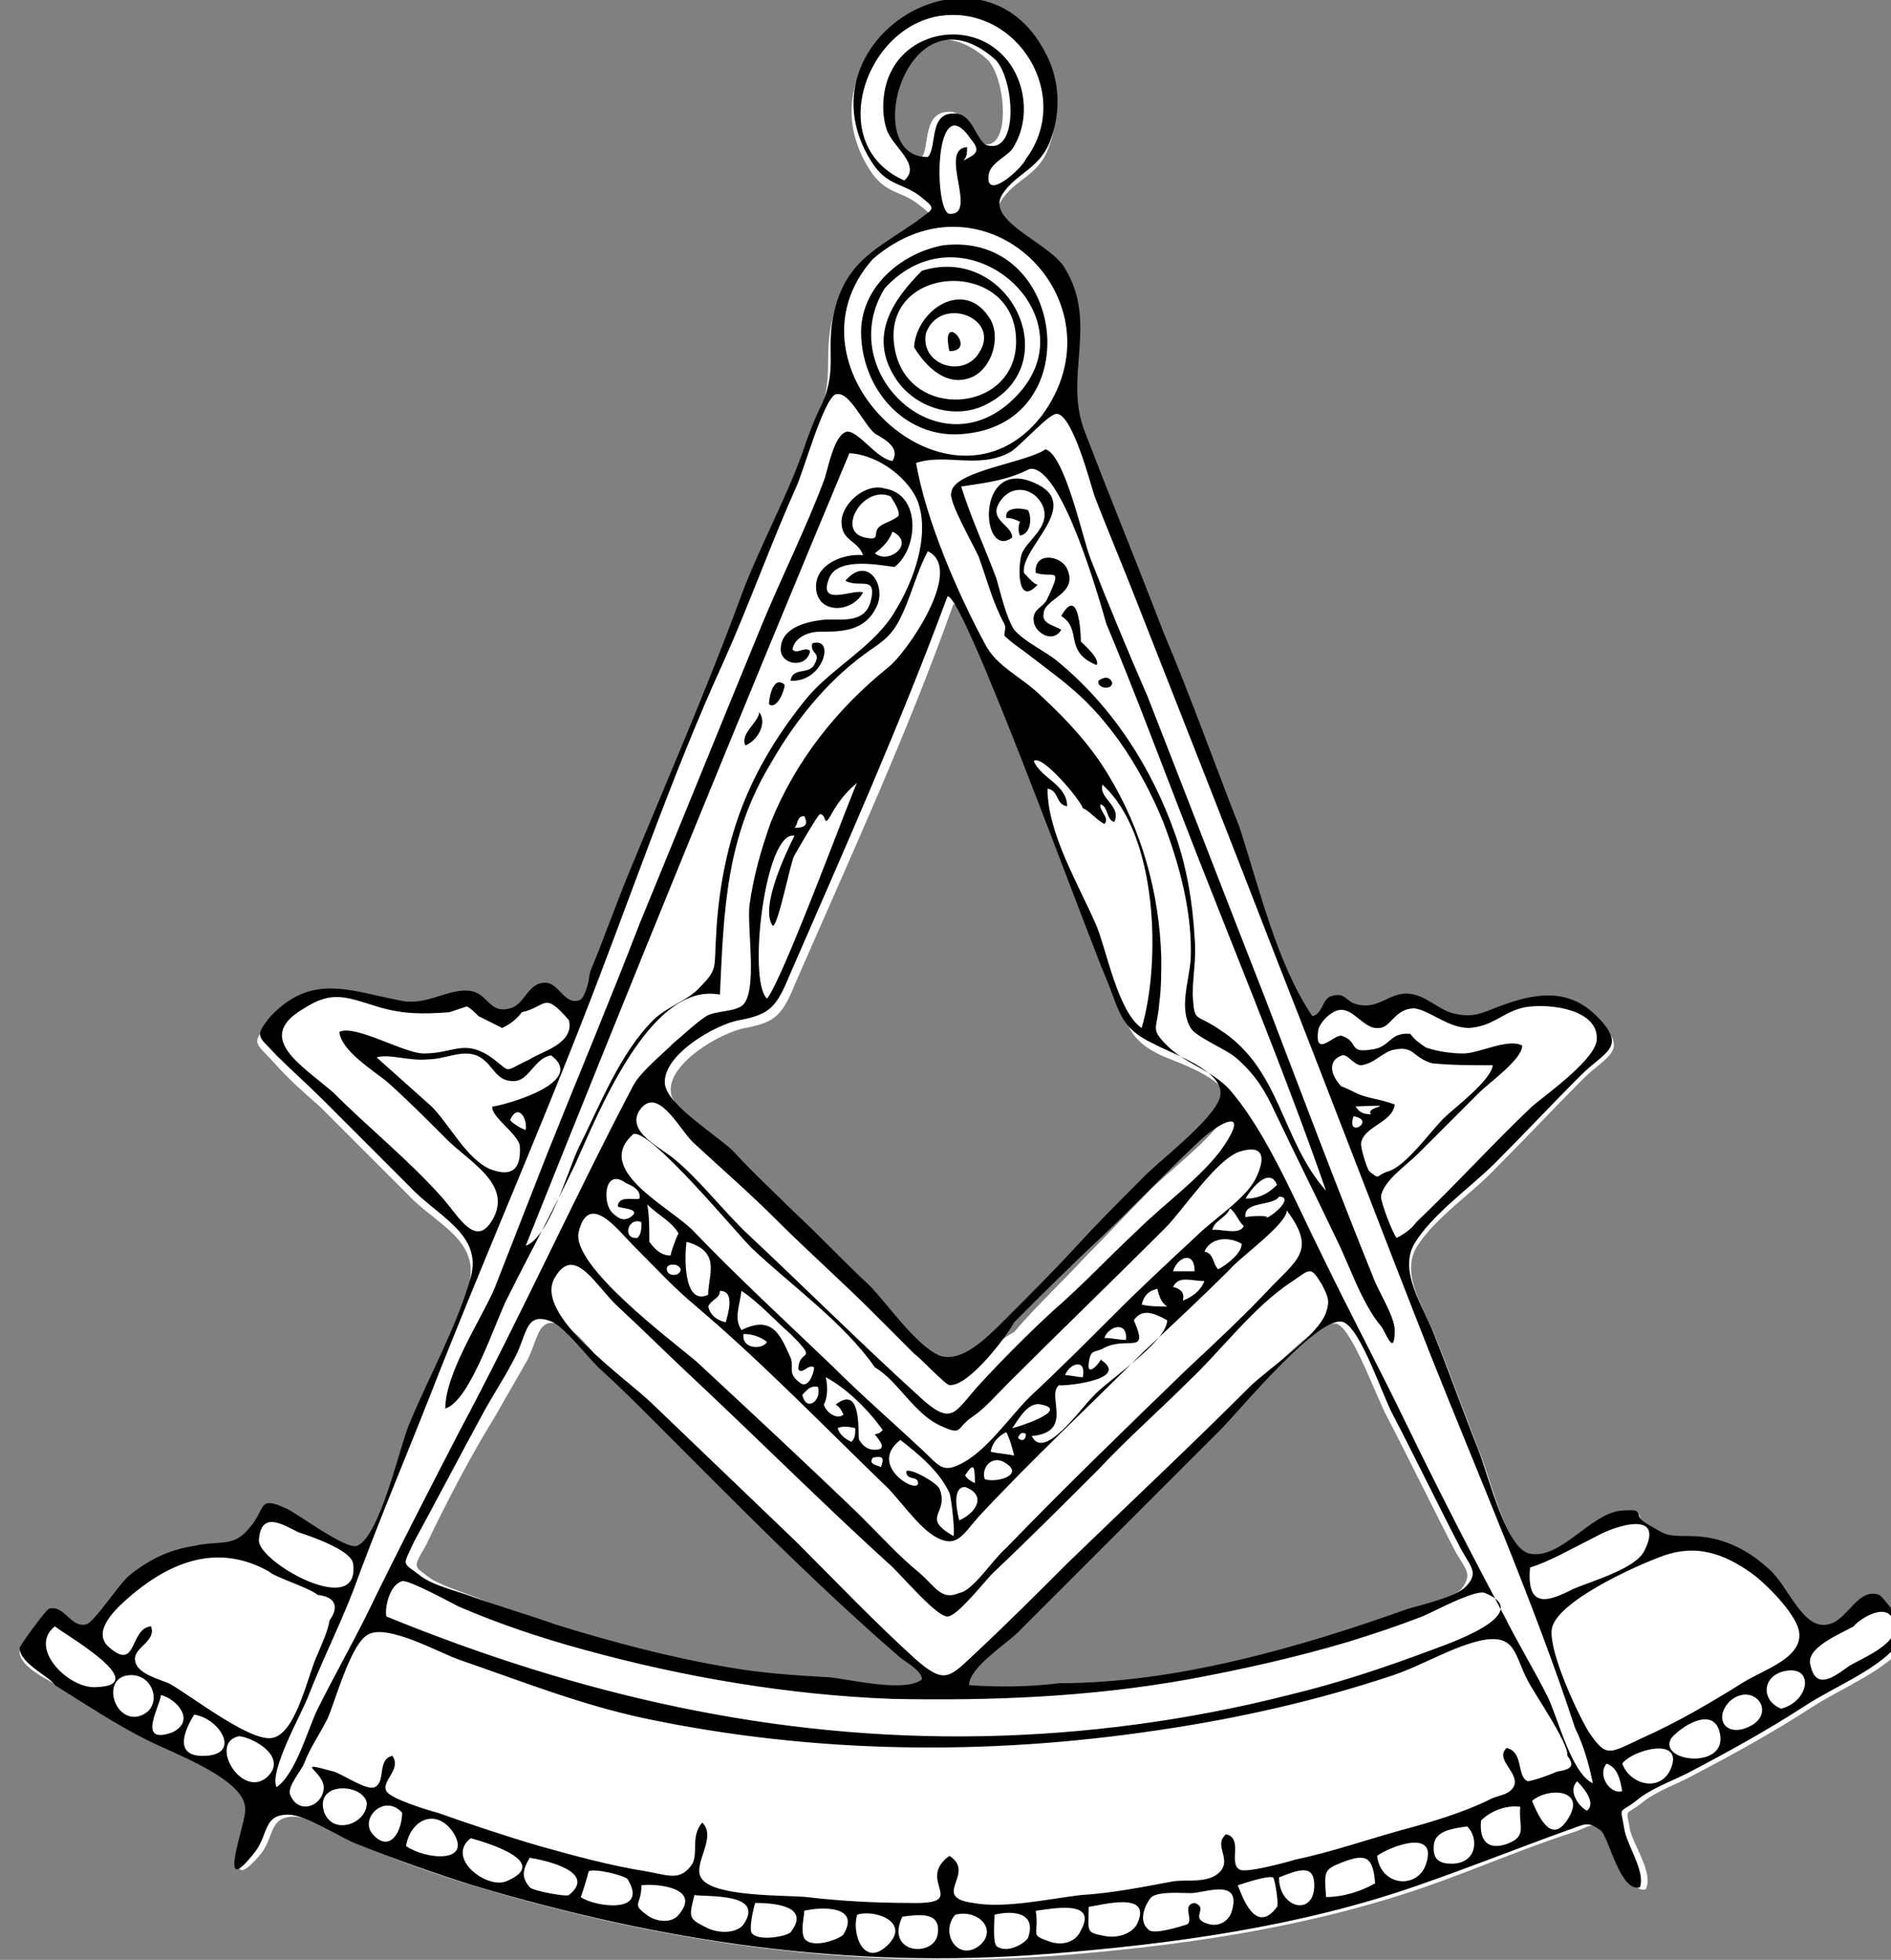 <svg xmlns="http://www.w3.org/2000/svg" viewBox="0 0 96.4 99.9"><rect x="0" y="0" width="96.4" height="99.9" fill="#808080" stroke="none"/><style>.st0{fill:#FFFFFF;}</style><path class="st0" d="M97.1 83.1c-.1-.3-1-1.5-1.2-1.6-1.1-.4-1.6 1.3-2.6 1.5-1.4.3-2.1-1.9-3-2.8-1.2-1.1-2.5-1.8-4.1-1.7-1.2 0-1.2 0-2.1-.6-.9-.6 0-.8-1.3-.7-1.6.1-3.1 2.5-4.7 2.2-1.2-.2-2.1-3.9-2.6-5.2-.8-2-1.5-4-2.3-6-.6-1.5-1.8-3.2-1-4.6.9-1.5 2.9-2.8 4.1-4.1 1.5-1.5 2.9-3 4.4-4.5 1.2-1.2 2.4-1.4.8-3-1.5-1.4-3-1.3-4.7-.6-.9.3-1.4.7-2.4.5-.9-.1-1.4-.8-2.2-1-1.2-.2-1.7.8-2.9.5-.6-.1-.5-.7-1.4-.4-.4.1-.4.9-.9 1-1.8-2.7-2.7-6.4-3.9-9.4-1.3-3.3-2.5-6.7-3.9-10-1.4-3.4-2.8-6.8-4-10.2-1.1-2.8.7-5.5-1-8.3-.8-1.3-4.1-2.4-3.2-3.8.7-1.2 2-1.3 2.5-2.9.5-1.4.4-2.9-.3-4.3-3.3-6.5-12.7-.6-8.9 5.5.8 1.3 1.6 1.1 2.5 1.8.9.7.8.6-.2 1.3-2 1.4-3.6 2-4.2 4.7-.4 1.8.1 2.8-.6 4.6-.4.9-.7 1.7-1 2.5-.9 2.6-2.2 5-3.2 7.5-1.7 4.6-3.7 9.3-5.6 13.8-.7 1.7-1.4 3.4-2 5.1-.1.3-.2 1.4-.6 1.5-.7.2-1-.8-1.6-.9-1-.1-1.1 1.1-1.9 1.3-1.1.3-1.1-.8-2.1-.9-1.1-.2-2.1.7-3.5.5-2.5-.5-4.5-1.5-6.6.8-1 1-.6 1 .3 2 .7.8 1.5 1.5 2.3 2.2l4.5 4.5c1.4 1.5 3.7 2.3 3.1 4.6-.7 2.5-2.1 5-3.1 7.4-.5 1.2-1.4 5.8-2.7 6.3-.5.2-3.1-1.7-3.6-1.9-1.5-.6-1.1 0-1.9 1-.8 1-1.4.6-2.8.9-1.3.2-2.3.7-3.3 1.5-.4.3-1.7 2.2-2.1 2.3-.8.2-1.1-1-1.9-.8-.2 0-1.5 1.8-1.5 2 0 .8 1.6 1.5 2.1 1.8 1.7 1.1 3.1 2.1 4.7 2.8 1.4.7 5 2 5 3.5 0 .5-1.7 4.8.5 2.2.7-.9.4-1.9 1.7-1.9.9 0 2.6 1.2 3.5 1.5 1.9.8 3.9 1.5 5.9 2.1 9.7 2.9 19.2 4.2 29.3 3.5 6.4-.5 12.8-1.4 18.9-3.5 2.6-.9 5.1-2 7.6-2.8.9-.3.9-.6 1.7 0 .4.3 1.1 3.2 2 2.9.4-.8-.6-2.2-.8-3-.2-1.2-.3-.7.6-1.4.7-.6 1.9-1 2.6-1.4 2.1-1.1 4.1-2.2 6.1-3.5 1.4-.9 3.4-1.7 4.5-2.9.5-.7.4-.3.2-1zM50.3 3c1 .9 1.3 4.9-.3 4.3-.5-.2-.7-1.5-1.5-1.6C47 5.6 47.4 7.5 47 8c-3.5.1-1.2-8.9 3.3-5zm-7.4 82.7c-1.7-.1-3.4-.3-5.1-.5-3-.5-6-1.3-8.9-2.2-1.4-.4-2.8-.8-4.2-1.4-.7-.3-2-.7-2.7-1.1-.9-.7-1-.5-.3-1.7 1.1-2.3 2.3-4.6 3.6-6.7.5-.9 1.1-1.9 1.6-2.8.6-1.2.5-2.3 1.9-1.7.8.4 1.7 1.7 2.3 2.3.9.9 1.9 1.8 2.8 2.7 4 4.2 8.2 8.3 12.6 12.1.4.3 1.1.7 1.2 1.2-1 .6-3.8-.1-4.8-.2zm5.3-16.2c-1.2-.4-2.7-2.7-3.6-3.6-1.3-1.2-2.6-2.5-3.8-3.7-1-1-2.1-2-3.1-3.1-.8-.9-3.4-2.4-3.5-3.4-.2-1.5 2.6-3.1 3.8-3.3 1.6-.3 1.9-.7 2.6-2.4 2.7-6.2 5.7-12.7 8-19.2.8-.2 7.1 17.2 8.2 19.7.7 1.7.7 2.5 2.4 3.3.9.4 3.8 1.3 3.4 2.7-.3 1.2-3.3 3.4-4.1 4.3-1.1 1.1-2.1 2.2-3.2 3.3-1.2 1.3-2.5 2.5-3.6 3.8-1.1.6-2.5 2-3.5 1.6zM74.5 81c-.5.5-2.2.9-2.9 1.1-5.5 2-11.8 3.8-17.8 3.8-1.6.2-3.1.3-4.7.1 0-.9 1.9-2.1 2.5-2.7 1.2-1.1 2.3-2.3 3.4-3.4l6.9-6.9c1-1 5.1-6 6.3-5.5.8.4 2 3.8 2.5 4.7 1.2 2.3 2.3 4.6 3.5 6.9.5.9.9 1.1.3 1.9z"/><path d="M66.9 51.8c.5-.1.5-.8.9-1 .8-.3.8.3 1.4.4 1.2.3 1.7-.8 2.9-.5.8.2 1.4.9 2.2 1 1 .2 1.5-.2 2.4-.5 1.7-.6 3.3-.8 4.7.6 1.6 1.6.4 1.8-.8 3-1.5 1.5-2.9 3-4.4 4.5-1.2 1.2-3.2 2.6-4.1 4.1-.8 1.4.4 3.1 1 4.6.8 2 1.5 4 2.3 6 .5 1.3 1.4 5 2.6 5.2 1.6.3 3.1-2.1 4.7-2.2 1.3-.1.4.2 1.3.7.9.5.8.6 2.1.6 1.6 0 2.9.6 4.1 1.7 1 .9 1.7 3.1 3 2.8 1-.2 1.5-1.9 2.6-1.5.2.1 1.1 1.3 1.2 1.6.2.7.3.4-.4 1.1-1.1 1.2-3.1 2-4.5 2.9-2 1.3-4 2.4-6.1 3.5-.8.4-1.9.8-2.6 1.4-.9.7-.8.2-.6 1.4.1.8 1.1 2.2.8 3-1 .3-1.6-2.6-2-2.9-.7-.5-.8-.3-1.7 0-2.5.9-5 1.9-7.6 2.8-6 2.1-12.5 3-18.9 3.5-10.1.8-19.6-.6-29.3-3.5-1.9-.6-3.9-1.3-5.9-2.1-.8-.3-2.6-1.5-3.5-1.5-1.3 0-1 1-1.7 1.9-2.1 2.7-.4-1.6-.5-2.2 0-1.5-3.6-2.8-5-3.5-1.6-.8-3.1-1.8-4.7-2.8C2.6 85.5 1 84.8 1 84c0-.1 1.3-1.9 1.5-2 .8-.2 1.1 1 1.9.8.4-.1 1.7-2.1 2.2-2.5 1-.8 2-1.3 3.3-1.5 1.3-.3 2 .1 2.8-.9.9-1 .4-1.7 1.9-1 .5.2 3 2.1 3.6 1.9 1.2-.5 2.2-5.2 2.7-6.3 1-2.4 2.4-4.9 3.1-7.4.6-2.2-1.7-3.1-3.1-4.6L16.4 56c-.7-.7-1.6-1.5-2.3-2.2-.9-1-1.2-.9-.3-2 2.1-2.2 4-1.3 6.6-.8 1.3.3 2.4-.6 3.5-.5 1 .1 1 1.2 2.1.9.8-.2.9-1.4 1.9-1.3.6.1.9 1.1 1.6.9.4-.1.5-1.2.6-1.5.7-1.7 1.3-3.4 2-5.1 1.9-4.6 3.9-9.2 5.6-13.8.9-2.5 2.3-5 3.2-7.5.3-.9.6-1.7 1-2.5.8-1.8.2-2.8.6-4.6.6-2.7 2.2-3.3 4.2-4.7.9-.7 1.1-.6.2-1.3-.9-.7-1.7-.5-2.5-1.8-3.8-6.1 5.6-11.9 8.9-5.5.7 1.3.8 2.9.3 4.3-.5 1.6-1.8 1.8-2.5 2.9-.9 1.4 2.5 2.5 3.2 3.8 1.7 2.8-.1 5.5 1 8.3 1.3 3.4 2.7 6.8 4 10.2 1.4 3.3 2.6 6.7 3.9 10 1 3.1 1.9 6.9 3.7 9.6zM52.3 8.1C54.7 4.9 51.9.3 48 .8s-6 6.6-1.9 8.4c.9-.8-.6-1.7-.9-2.6-.3-.9-.2-2.1.2-2.9 1-2.1 3.9-2.6 5.6-1 1.3 1.2 1.6 3.4.6 4.9-.3.4-1.1.7-1.2 1.3-.2 1.4 1.7-.3 1.9-.8zM50.7 3c-4.5-3.9-6.9 5.1-3.4 5 .5-.5 0-2.4 1.5-2.2.8.1 1 1.4 1.5 1.6 1.7.5 1.4-3.5.4-4.4zm-1.2 4.1c-1.9-2.8-1.9 3.7-1.1 3.8 1.5.1-.6-3.3.9-3.4 0 .3 0 .5-.2.7.5-.3 1-.4.4-1.1zm-5 6.1c-5 5.6 4 13.9 8.6 8 4.3-5.8-2.9-12.9-8.6-8zm.1 8.9c-.6-.5-1.3-2.2-2-2-.6.2-1.7 4.1-2 4.7-1.3 2.9-2.4 6-3.7 8.9-2.7 5.9-4.8 12.2-7.2 18.3-2.5 6.4-5.3 12.8-7.8 19.2-1.3 3.3-2.7 6.6-3.9 9.9-.7 1.8-1.6 3.6-2.3 5.4-.3.8-2 3.8-1.6 4.6 1-.7 1.6-3 2.1-4 .8-1.6 1.7-3.2 2.5-4.8 1.5-3.1 3.1-6.2 4.7-9.3 3.1-5.8 5.9-12 8.9-17.7.4-.7 1.4-1.5 2-2.1.6-.5 1.1-1 1.7-1.4.5-.3 1.5-.2 1.9-.6.7-.8.2-3.7.3-5 .2-1.5.6-2.9 1.1-4.3 1.3-3.2 3.4-5.8 6-7.9.9-.7 3.9-5 2-5.9-.6 1.1-.9 2.5-1.5 3.6-.5.9-1 1.1-1.8 1.7-1.9 1.4-3.5 3.4-4.7 5.5-2.3 3.8-2.4 7.5-2.6 11.8-3.6-.7-6.3 6.3-7.4 8.7-1.1 2.3-2.3 4.5-3.4 6.7-.6 1.1-1.9 5.3-3.2 5.7 0-1.8 1.8-4.5 2.5-6.1l2.7-6.9c1.6-4 3.2-7.8 4.7-11.7 2.1-5.1 4.2-10.3 6.3-15.4 1-2.4 2.2-4.8 3.1-7.2.2-.5.5-2.4 1.2-2.5.6 0 1.5 1.4 2.3 1.5.4-.7-.4-1.1-.9-1.4zm35.7 66c-2.1-6.4-4.9-12.8-7.4-19.1-2.6-6.6-5.1-13.2-7.7-19.8-2.4-6.2-4.8-12.3-7.2-18.4-.7-1.8-1.5-3.7-2.2-5.5-.2-.6-1.1-4.1-1.9-4.2-.4-.1-2 1.8-2.5 2-1.6.8-3.2 0-4.7.5.5 2.9 2.1 6.6 3.5 9.2.6 1.2 1.9 1.7 2.9 2.7 1.3 1.2 2.5 2.5 3.4 4 1.7 2.8 2.6 6 2.7 9.3 0 .8 0 1.6-.1 2.3-.1 1.4-.5 1.3.4 2.2 1 1 2.5 1.3 3.4 2.5 1.8 2.2 3.2 5.6 4.5 8.2 1.4 2.9 2.9 5.7 4.3 8.6 1.6 3.3 3.3 6.6 5 9.8.7 1.4 1.5 2.7 2.2 4.1.5 1 1.2 3.9 2.3 4.4-.2-1-.5-2-.9-2.8zm-37-65C37.7 36.5 32.2 50 26.8 63.5c1.2-.4 2.2-4 2.7-5 1.1-2.2 2.1-4.8 3.8-6.5.7-.7 1.8-1 2.4-1.7.9-.9.7-1 .8-2.5.1-2.2.5-4.5 1.3-6.6.8-2.1 2-4 3.4-5.7 1.3-1.5 3.4-2.6 4.4-4.3 1-1.6 1.8-3.9 1.2-5.6-.4-1.1-1.9-2.4-3.5-2.5zm5 7.3c-2.4 6.5-5.3 13-8 19.2-.7 1.7-1 2.1-2.6 2.4-1.2.2-4 1.8-3.8 3.3.2 1.1 2.7 2.6 3.5 3.4 1 1.1 2.1 2.1 3.1 3.1 1.3 1.2 2.5 2.5 3.8 3.7.9.9 2.4 3.1 3.6 3.6 1.1.4 2.4-.9 3.3-1.8 1.2-1.2 2.5-2.5 3.7-3.8 1-1.1 2.1-2.2 3.2-3.3.8-.9 3.8-3.1 4.1-4.3.3-1.3-2.5-2.2-3.4-2.7-1.7-.8-1.7-1.6-2.4-3.3-1-2.3-7.3-19.7-8.1-19.5zm6.9 10.8c-.1-.4-2.1-2.8-2.5-2.4.4.9 1.7 1.2 1.7 2.3-.6-.1-.4-.8-1-.9 0 2.3 1.6 4.9 2.5 7 .5 1.2 1.1 4.4 2.3 5.2 1-3.4.8-9.9-2-12.4-.2.7 1 1.1.6 1.9-.4-.1-.3-.8-.7-.9-.1.3.5.7.2 1-.4-.2-.8-.7-1.1-.8zm-12.7.1c-.6 1.1-.3.2-.7.2-.1 0-1.3 2.1-1.3 2.1-.2.3-.8 3.5-1.1 3.6-.7-.9.7-3.8 1.1-4.6-1.5-.3-2.4 7.4-1.4 8.3.8-.9 4.5-11 4.6-11-.5.4-.9.9-1.2 1.4zm-2 .9c.6 0 .7-.2.5-.6-.4 0-.3.4-.5.6zM29 52c-1.3-1.5-1.1-.7-2.4-.4-.3.4-.6.6-1 .8l-1.2-.6c-.2-.2-.4-.4-.6-.5l-.9.3c-1.4.1-2.4.1-3.7-.3-1.6-.5-2.3-.8-3.7.1-2.6 1.5-.1 2.9 1.5 4.3 1.8 1.8 3.8 3.4 5.5 5.3.9 1 1.8 2.8 2.7 1 .8-1.7-1.3-2.8-2.4-3.9-1-1-2-2-3-2.9-.7-.6-2.4-1.6-2.5-2.6.8-.4 3.3 1.1 4.3 1.1 1.5 0 2-.7 3.3.1 1.3.9.6.9 2.1.2.6-.4 2.3-.8 2-2zm43.2 10.3c2-1.9 3.9-4 5.9-5.9.7-.6 3.4-2.5 3.3-3.5 0-1.6-2.9-1.8-3.9-1.5-1 .3-1.4.9-2.6 1-1.1 0-2-.9-2.8-1-1 0-1.2 1-1.8 1-.8.1-1.3-1.1-2.1-.9-.4.1-.9.6-1 1-.2 1.5.8.2 1.2.3.9.3.3.9 1.5.7 1-.1.9-.9 2-.8.2.3.5.5.8.7.6.2 1.3.3 1.9.3.8 0 2.3-.8 3-.4 0 .7-1.7 1.9-2.2 2.4l-3.1 3.1c-.6.6-1.8 1.4-1.9 2.2 0 .3.6 1.9.8 2.1.4-.2.8-.5 1-.8zm.8-8.1c-1-.3-.9-.9-1.9-.7-.6.1-1 .7-1.7.8-.4 0-.7-.6-1-.5-.8.3-.5 1.1 0 1.6-.1-.1.7.3.7.3.6.3 1.2.3 2 .6-.1.9-1.5 1.1-1.7 1.9-.1.2.3 1.4.4 1.5.6.5.3.2 1 0 .9-.3 2.1-2 2.8-2.7.5-.5 2.4-1.9 2.5-2.7-1.1 0-2.1 0-3.1-.1zm-53.8-.3c.9.8 1.9 1.7 2.8 2.5.9.9 1.8 2.7 3 3.2.8.3 1.6.3 1.5-1.2-.1-.6-1.5-1.5-1.4-2-.1.1 5-1.1 3-2.6-.8.1-1.1 1.2-1.8 1.3-1.1.1-1.1-.9-2-1.3-.8-.3-1.6.2-2.5.2-.9.1-2-.3-2.6-.1zm29.2 16.7c-.2 0-1.5-1.4-1.8-1.6l-2.1-2.1c-1.6-1.6-3.3-3.1-4.9-4.7-1.4-1.4-2.9-2.7-4.3-4-.7-.7-1.8-2.9-2.7-1.6-.7 1.1 1.1 1.9 1.8 2.5 1.2 1 2.3 2.4 3.5 3.6 3.1 2.9 6.1 5.9 9.2 8.7 1.5 1.3 1.6.5 2.9-.9 1.2-1.3 2.4-2.5 3.7-3.7 1.5-1.3 2.9-2.8 4.3-4.1 1.3-1.3 3.4-2.8 4.4-4.3 1.4-2.1-.4-1.1-1.4-.1-1.7 1.6-3.3 3.3-5 4.9-1.5 1.4-2.9 2.8-4.3 4.2-.3.6-2.3 3.3-3.3 3.2zm21.5-13.8c-.4-.4 1.7-.5-.8-.4.2.3.4.4.8.4zm-43.9.3c.2.2.5.4.8.5.1-.6-.4-1.4-.8-.5zm43-.2c-.4 1.2 1.2.2 0 0zM44.6 69.7c-1.6-2.3-4.3-4.2-6.3-6.1-.8-.8-5.1-6-6-5.8-2.1 1.8 1.8 3.7 3 4.9 2.3 2.4 4.8 4.7 7.2 7 1.4 1.4 2.9 2.7 4.4 4.1 1 .9 1.1 1.4 2.3.7 1.2-.7 2.3-2.3 3.3-3.3 1.5-1.4 2.9-2.8 4.4-4.3 1.3-1.3 2.7-2.6 4.1-3.9.8-.8 2.5-1.9 3-2.9s.5-1.8-.8-1.4c-1.2.4-2.9 3-3.8 3.9-2.7 2.7-5.4 5.3-8.1 8-.5.5-1.1 1.2-1.7 1.6-.9.6-.5 1-1.6.5-1.4-.6-2.2-2.3-3.4-3zm-12.7-9.4c-1.1-.8-1.2 1-.7 1.5.3.3.6.5 1 .2.5-.4-.6-.4-.7-.5 0-.6.9-.3 1.1-.4.1-.5-.5-.7-.7-.8zm31.6.8c.6 0 1.1-.2 1.6-.7-.4-1-1.4.3-1.6.7zm1.7-.1c-.3.5-1.9.2-1.7 1.1-.4-.1 1.5-.2 1 0 .4-.1 1.5-1.1.7-1.1zm-32.1 2.3c.3.4.6.7 1.1.7-.1.1.4-1.3.4-1.1-.3-.6-1.1-1-1.6-1.5.1.6.1 1.2.1 1.9zm29.6-1.7c-.2.5-.8.6-.9 1.1.3-.1 1.4.3 1.6-.2-.3-.3-.4-.7-.7-.9zM51.3 78.9c3-3.1 6.1-6.1 9.2-9.1 1.5-1.4 3-2.8 4.4-4.3 1.4-1.4 2.1-1.9.7-3.8 0 .7-2.4 2.4-2.9 3-1.4 1.4-2.9 2.8-4.4 4.2-2.8 2.8-5.7 5.5-8.4 8.4-.8.9-1.1 1.6-2.1 1.1s-2-2.1-2.8-2.8c-3.1-3-6.2-6.2-9.5-9-1.2-1-2.1-2-3.3-3.2-.7-.7-2.2-2.7-2.7-.6-.4 1.7 4.7 5.5 6 6.6 2.8 2.6 5.6 5.2 8.4 7.9 1 1 1.9 2 3 2.9.8.7 1.1 1.4 2 1 .7-.1 1.7-1.7 2.4-2.3zM32.5 63.1c.2-.2.2-.5.2-.8-.7-.3-1 .9-.2.8zm28.9.7c.5.1.4.6.7.9.4-.2 1.2-.8 1.2-1.3-.7-.4-1.6-.3-1.9.4zM35 63.3c-.1.6-.2 3.3 1.1 2.7 0-1 .7-2.2-1.1-2.7zm24.8 1.5h1.1c0-1.1-.9-.7-1.1 0zM45.3 79.7c-3.3-3-6.4-6.1-9.7-9.2-1.4-1.3-2.7-2.6-4.1-3.9-1.1-1-2.2-3.2-3.2-1.5-1.2 1.9 3.7 5.2 5 6.5l7.3 7c2 2 4 4.1 6.1 6 1.5 1.3 1.7.9 3.1-.4 1.6-1.5 3.1-3 4.6-4.5 3.1-3 6.3-6 9.3-9 .9-.9 3.5-2.6 3.9-3.8.2-.6.1-.8-.2-1.4-.6-1-.6-.8-1.5-.2-2 1.3-3.6 3.5-5.3 5.1-1.5 1.5-3.1 2.9-4.6 4.5-1.8 1.8-3.6 3.6-5.4 5.3-.4.4-1.8 2.2-2.3 2.2-.6 0-2.5-2.3-3-2.7zM34 64.6c-.1.5.7.5.7.1-.1-.3-.6-.3-.7-.1zm25.8 1c.4.1.6.3.5.7.5-.2.9-.5 1.1-1-.7 0-1.3-.3-1.6.3zm-23.7 1c.1.4.4.7.9.8.1-.4.5-1.6-.3-1.6 0 .4-.4.4-.6.8zm22.1-.1c.4.1 1 .1 1.3.1-.3-.2-.4-.5-.5-.9-.5.1-.7.4-.8.8zm-20.4 1.3c1.6-.8 2 .3 2.5 1.4.2.5-.2.8.5 1.3.4.3.7-.5.7-.8-.3-.2-.6.4-.8.1 0-1.1 1.1-.3-.4-1.8-.8-.7-1.6-1.6-2.5-2.2-.1.8-.4 1.4 0 2zm20-.5c.8 1.8-.3.8-1.5 1.4-.5.3-.7 0-.8.8-.1.8.7-.2.6-.2 1.7 1.1-2.3 1.4-2.1 1.3-.7.5.8 2.4-1.4 2.6.6 1.3 2.5-1.4 3.1-2 .7-.8 3.8-2.8 3.8-3.9-.7-.4-1.3-.6-1.7 0zM45.9 84.5c-4.4-3.8-8.5-8-12.6-12.1-.9-.9-1.8-1.8-2.8-2.7-.6-.6-1.6-1.9-2.3-2.3-1.4-.6-1.3.5-1.9 1.7-.5 1-1.1 1.9-1.6 2.8-1.2 2.2-2.4 4.5-3.6 6.7-.6 1.3-.6 1 .3 1.7.6.5 1.9.8 2.7 1.1 1.4.5 2.8.9 4.2 1.4 2.9.9 5.9 1.7 8.9 2.2 1.7.3 3.4.4 5.1.5 1 .1 3.9.8 4.7.1 0-.4-.7-.8-1.1-1.1zm8.1 1.3c5.9 0 12.2-1.8 17.8-3.8.7-.2 2.4-.6 2.9-1.1.7-.7.3-1-.2-1.9-1.2-2.3-2.3-4.6-3.5-6.9-.5-.9-1.6-4.3-2.5-4.7-1.2-.5-5.3 4.5-6.3 5.5l-6.9 6.9-3.4 3.4c-.6.6-2.5 1.8-2.5 2.7 1.5.1 3 .1 4.6-.1zm2.3-17.6c.4 0 .7.1 1.1.1.1-1-.9-.7-1.1-.1zm-17.2.2c-.4-.3-.8-.4-1.2-.4-.1.8 1 .8 1.2.4zm15.2 1.7c.3 0 .6.1.9.1.2-1-.7-.7-.9-.1zM42 71.6c.1.4.7.8 1 .5-.1-.2-.2-.4-.4-.5 1.4-1.1 1.1 1.6 1.2 1.8.2.3.4.5.8.5.8 0 0-.7 0-.8.2 0 .3-.1.4-.2-.7-1-1.8-2.1-2.9-2.7.1.5.1 1-.1 1.4zm-1.1-.5c.2.9 1 .3.8-.4-.4-.1-.6.2-.8.4zm10.7 1.7c.1 0 3-.9 1.5-1.2-.7-.2-1.2.8-1.5 1.2zm-8.9 0c.1.3.3.5.7.7.2-.2.2-.4.2-.7-.4-.1-.7-.1-.9 0zm7.8 1.2c.4.1.8.1 1.2.2-.1-.4-.2-.8-.4-1.2-.4.2-.7.5-.8 1zm1.4-.7c.2.2.4.1.4-.2-.3-.2-.4.2-.4.2zm-6 .1c-1.7 1.3.9 2.8.9 2.2 0-.4-.6-.1-.6-.6.2-.2 1.6.6 1.7.9.5 1.3-1 1.4.7 2.4.1-.1-.1-2-.2-2.2-.5-1.1-1.6-2-2.5-2.7zm-1 1.4c.2-.5.1-.6-.4-.5-.3.4.4.4.4.5zm5.3.6c.6.2 2-.2 1.1-.8-.7-.5-1.3.2-1.1.8zm-1-.2c.1.2.3.3.5.4 0-1-.1-1-.5-.4zm0 .6c-.7 0-.4 1.3-.3 1.7.9-.4 1.4-1.3.3-1.7zM18 79.7c-.1-.7-2.2-1.4-2.8-1.6-.8-.4-1.9-1.1-2 .4-.1 1.1 5.2 4.1 4.8 1.2zm60 .2c-.2 2.2 1 1.7 2.2 1.1.9-.4 3.1-1 3.6-1.9 1.1-2.1-1.3-1.4-2.4-.8-1.2.6-2.4 1.3-3.4 1.6zm5.7 8.7c1.8-.8 3.5-1.8 5.1-2.8 1.1-.7 3.2-1.3 2.9-2.7-.2-.9-1.7-2.4-2.4-2.9-1.4-1-2.8-1.5-4.5-.9-1.4.5-5.6 2.4-5.7 3.8-.1 1.2 1.3 4.2 1.9 5.2.9 1.3 1 1.1 2.7.3zm-70-8.5c-2.5-1.4-4.9-.6-7.1 1.3-.7.6-2 1.8-1 2.6 1.4 1.2 1-1 2.1-1.1.3.8-1 1.1-.8 1.8.1.6 1.2.9 1.7 1.1 1.1.6 4 2.9 5.2 2.8 1.3-.1 1.9-3.3 2.4-4.3.2-.5.5-1.1.6-1.7.5-.7.3-1.2-.6-1.3-.5-.4-2.2-.9-2.5-1.2zm6 2.3c9.8 4 19.8 6.3 30.4 6.1 5.2-.1 10.5-.8 15.6-2.1 2.5-.6 4.9-1.4 7.3-2.3.5-.2 5.4-1.8 2.7-2.9-.5-.2-2.7 1-3.2 1.2-1.3.5-2.5.9-3.8 1.3-2.7.8-5.4 1.4-8.1 1.9-5 .9-10 1.1-15.1 1-5.3-.2-10.6-1.1-15.7-2.5-2.2-.6-4.3-1.3-6.4-2.2-.4-.2-2.6-1.4-2.9-1.3-.7.2-.9 1.5-.8 1.8zm74.8.5c-.7.4-2.5 1.1-2.2 2 .3 1.4 1.4.4 2 0 .7-.4 2.4-1.1 2.3-2-.2-1.5-1.9-.3-2.1 0zm-91.7 0c-1.4 1.1.7 3.2 2.1 3.1 3-.1-1.8-2.8-2.1-3.1zm75.1 2.8c-.7-1.3-.6-2.4-2.3-2.1-1.5.3-3.1 1.3-4.6 1.8-3.9 1.3-7.9 2.2-12 2.8-8.7 1.3-17.5 1.2-26.1-.6-3.3-.7-6.3-1.9-9.5-3-1.1-.4-3.6-1.8-4.6-1.3-.9.4-1.7 3.4-2.1 4.3-.4.8-.9 1.5-1.2 2.3-.1.3-.9 1.2-.7 1.6.4 1 1.6.6 1.7-.3.1-.9-1.7-1.5.5-.9.4.1 1.7 1 2.1.8.6-.3.1-1.4.9-1.6.5.7-.6 1.3-.3 1.8.2.4 2.2 1 2.6 1.1 1.7.6 3.5 1.2 5.2 1.7 1.8.5 3.6 1 5.5 1.3 1.1.2 1.7.5 2.3-.4.3-.6-.1-1.4.5-2.1.8.8-.6 2.2 0 2.9.7.9 4.3.8 5.3.9 1.7.2 3.5.3 5.2.3 3.3.1.3-1.1 2.1-2.4 1.4.9-1 2.1 1.2 2.4 1.6.3 3.8-.2 5.5-.4 1.6-.1 3.1-.4 4.7-.7.7-.1 1.7.1 2.3-.4.8-.7-.3-1.4.4-2 .9.2.1 1.5.7 1.8.3.2 2.5-.4 2.8-.5 1.9-.4 3.6-1 5.4-1.5 1.5-.4 3.2-.9 4.6-1.6.4-.2 1-.2 1.2-.7.2-.7-1-1.3-.4-1.9.9.2.5 1.5 1.1 1.7.5-.1 1-.3 1.5-.5.7-.1.9-.3.5-.8.1-.6-1.7-3.2-2-3.8zm12.9 1.4c1.5-.4 1.7-2.3.1-1.9-1.1.3-1.1 1.5-.1 1.9zM6.5 85.4c-1.3.2-.7 2.3.5 2.1 1.4-.3.9-2.3-.5-2.1zM89.2 88c1.4-.7.2-2.3-1-1.3-.9.9-.2 1.9 1 1.3zm-81-1.6c0 .5-1.3 2.6.6 1.9 1.2-.6.2-1.7-.6-1.9zm1.7 1c-.5.8-1.1 2.2.6 2.1 1.8-.1.7-1.9-.6-2.1zm75.3 1.2c-.7 1.2 2.7 1.6 2.5-.1-.2-1.6-1.9-.6-2.5.1zm-73-.1c-1.6.3.1 3.2 1.4 2.1 1.1-1-.6-2-1.4-2.1zm70.5 1.4c.4 1.1 2 1.5 2.5.2.6-1.6-2-.9-2.5-.2zm0 1.4c-.1-.5-.2-1.2-.8-1.4-.5.6.2 1.6.8 1.4zm-1.8 1c.5-.4-.2-1.2-.5-1.5-.5.5.1 1.3.5 1.5zm-62.2-.4c-.2-1-2.6-1.1-2.2.4.4 1.3 2.2.7 2.2-.4zm59.4-.1c.3.7 1 2.4 1.9.8.8-1.4-1.1-1.5-1.9-.8zm-2.6 1c-.1 1.1.4 1.5 1.3 1.2 1.1-.4.6-.9.7-1.9-.7-.1-1.5.2-2 .7zm-55-.4c-.9-1-2.2.3-1.5 1.1.9 1 1.5-.2 1.5-1.1zm.2 1.7c1 .7 3.4.9 2.4-.7-.9-1.3-2.2-.6-2.4.7zm54.1-1c-.7.1-1.6.2-1.7.9-.1.8.3 1 .9 1 1.3 0 1.4-1.3.8-1.9zm-50.8.6c-1.3 1 .8 2.6 1.8 2.2 2.4-1-1.1-2-1.8-2.2zm46.2.9c.2 1.6 2.1 1.7 2.5.4.6-1.8-1.8-.9-2.5-.4zm-.1 1.4c-.1-1.4-.5-1.5-1.6-1.1-1 .4-1 .4-.9 1.8.9 0 1.8-.3 2.5-.7zM27 94.7c-.4.7-.4 1 0 1.5.2.2 1.9.5 2 .4 1.5-1.2-1.3-1.8-2-1.9zm38.2 1c0 1.6 1.8 2 1.8.4 0-1.1-.8-.8-1.8-.4zm-35.6 1c.7.5 3.5.9 2.4-.9-.1-.2-1.8-.6-2-.4 0 .1-.4 1.4-.4 1.3zm33.5-.6c.2.5.9 2.6 2 1.1.1-.1-.1-1.4-.2-1.5-.3-.1-1.5.3-1.8.4zm-30.4 0c0 1.1-.6.9.4 1.6.5.3 1.2.3 1.5-.1 1.2-1.4-1.2-1.6-1.9-1.5zm28 .4c-.5 0-1.6-.1-2 .2-.2.2-.8 1.2-.1 1.7.3.2 1.6-.2 1.9-.3.4-.2-.3-1 .4-1.1.8.3-.4.8.8 1.1.6.1 1-.3 1.1-.7.5-1.7-1.4-.9-2.1-.9zm-25.3.1c-.3 1.2-.3 1.2.7 1.7.7.3 1.5.2 1.8-.2 1.1-1.6-1.7-1.4-2.5-1.5zm20.1.6c0 1.3-.2 1.3.9 1.5.7.1 1.4-.2 1.6-.7.7-1.6-1.8-.9-2.5-.8zm-17-.2c-.1.3-.3 1.2-.2 1.5.3.5 1.8.2 2 0 1.1-1.4-1-1.5-1.8-1.5zm14.3.4c.2 1.3-.4 1.2.8 1.6.7.2 1.3-.1 1.5-.6.9-1.6-1.5-1.1-2.3-1zm-11.8 0c0 .3-.2 1 0 1.4.4.6 1.9 0 2-.2.9-1.5-1.2-1.4-2-1.2zm2.7.2c-.3.9.3 2.7 1.5 1.6 1.3-1.2-.6-1.9-1.5-1.6zm7 0c0 .3-.1 1.4.1 1.6.5.4 1.4-.1 1.6-.4.5-1.4-.9-1.4-1.7-1.2zm-2 0c-.8.9.1 2.4 1.2 1.6 1-.8 0-1.9-1.2-1.6zm-2.7.1c-.9 1.9 1.6 2.1 1.8.9.2-1.2-1-1-1.8-.9zm2.1-85.2c6.2-.7 7.4 8.9 1.2 9.6-3 .4-5.3-2.1-5.4-5-.1-2.4 2-4.2 4.2-4.6zm-3 2.2c-2.6 4.2 2.7 9.3 6.5 5.7 4.4-4.1-2.4-10.2-6.5-5.7zm1.9-.9c4.5-1.4 7.5 4.9 3.1 6.9-1.6.7-3.6 0-4.5-1.5-1.3-2.1-.1-3.9 1.4-5.4zm4.8 3.6c0-4.3-6.9-4-6.2.3.6 3.8 6.2 3.4 6.2-.3zm-5.2.3c.1-1.9 2.6-3.6 3.9-1.4.5.9.1 2.4-.9 2.9-1.3.6-2.4-.5-3-1.5zm.6-.7c-.3 1.6 1.9 2.3 2.7 1 1.2-1.8-2-3-2.7-1zm1.2.9c1.5 0-.5-2.2 0 0zm4.9 5c1 .3 1.9 4.6 2.3 5.6.9 2.3 1.9 4.7 2.9 7 2 5.1 4 10.3 6 15.4 1.8 4.7 3.6 9.5 5.5 14.2.2.6 1.1 2 1.1 2.7 0 1.5-.5 0-.7-.2-1-1.2-1.6-3.1-2.3-4.5-1-2.1-2.1-4.3-3.1-6.4-.5-1.1-1-1.9-1.9-2.7-.5-.5-2.1-1.1-2.4-1.6-.6-1-.1-2.3 0-3.5.1-2.4-.6-4.9-1.4-7-.9-2.2-2.2-4.4-3.9-6.1-.9-.9-1.9-1.6-2.8-2.3-.5-.4-1-.7-1.4-1.1 0-.2.1-.4 0-.6-.6-1.1-.9-2.3-1.3-3.4-.2-.5-1.6-2.9-1.4-3.3.1-1.1 3.8-1.5 4.8-2.2zm-.8 1c-1.2.6-2.2.7-3.5.9.5 1.6 1.2 3.1 1.8 4.7.2.7.5 2 .9 2.6.5.6 1.6 1.1 2.2 1.6 2.8 2.3 4.8 5.4 6 8.8.6 1.7.9 3.5 1 5.3.1 1-.1 2-.1 2.9.1 1.5.1.9 1.4 1.8 3.1 2 3.1 5.6 5.4 8.2-2.3-6.6-5-13-7.5-19.5-1.2-3.1-2.4-6.3-3.7-9.4-.4-1.4-2.3-8.1-3.9-7.9zm-.3 5.3c-.2-1.3 3.1-3.5.5-4.6-3-1.3-2.7 4-1.1 2.8 0-.7-1.4-.9-.5-2 .7-.8 1.8-.4 2.1.5.3 1-.8 1.6-1.1 2.3-.2.5-.3 2.8.8 1.6-.2 0-.6-.5-.7-.6zm-6.6-.3c-.8-.1-2.8-.5-3.3.5-.7 1.6 1.2.6 1.7.8-.6 1.1-2.4 1.1-2.4-.3 0-1.2 1.5-1.7 2.4-1.6-.3-.8-1.1-.7-1.1-1.7 0-.9 1.2-2 2.2-1.7 1.9.3 1.7 3.1.5 4zm-.2-3.6c-1.4-.6-2.8 1.8-1.3 2.1.9.2.3-.3.8-.6.1-.1.7-.3.9-.5.1-.2-.2-.7-.4-1zm.1 1.8c-.2.5-.5.8-.9 1.1.7.6 2.1-.5.9-1.1zm6.9-1.1c-.3-.1-1.2-.2-1.1.4.3 0 .5.1.7.2-.1.2-.1.5 0 .7.6-.1.6-1 .4-1.3zm.8 5.3c0-.8 1.8-1 1.2-2.3-.3-.7-1.7-.9-1.6.2.9.3 1.4-.4.6 1.3-.2.5-.8.5-.7 1.2.1.6 1 1.1 1.4.4-.3-.2-1-.3-.9-.8zm-11.4.9c1.1 0 2.3 0 2.9-1.3.5-1.1-.5-2.6-1.6-1.3.7.4 1.6-.3 1.3 1-.3 1.3-1.7.9-2.5 1-.8.1-2.1.4-2.1 1.5 0 .8 1.3 1 1.5.1-.2-.3-.7.2-.9-.1.1-.6.8-.9 1.4-.9zm13.3.5c0-.4-.1-2.9-1-1.3 1.1.7.1 1.8 1.8 2.5.2-.3-.6-1-.8-1.2zm-13.7.1c-.1.6.5.4.1 1.1-.3.5-1.1.1-1.2.8 1.7.1 2.3-2.3 1.1-1.9zM56 34.7c-.1.4.7.5.7.1-.2-.5-.7-.1-.7-.1zm-16.8 1.2c.4.3.8-.7.8-1-.6-.5-.8.7-.8 1zm-.5.4c0 .5-1 1.1-.7 1.7.7-.3 1.1-1.2.7-1.7z"/></svg>
